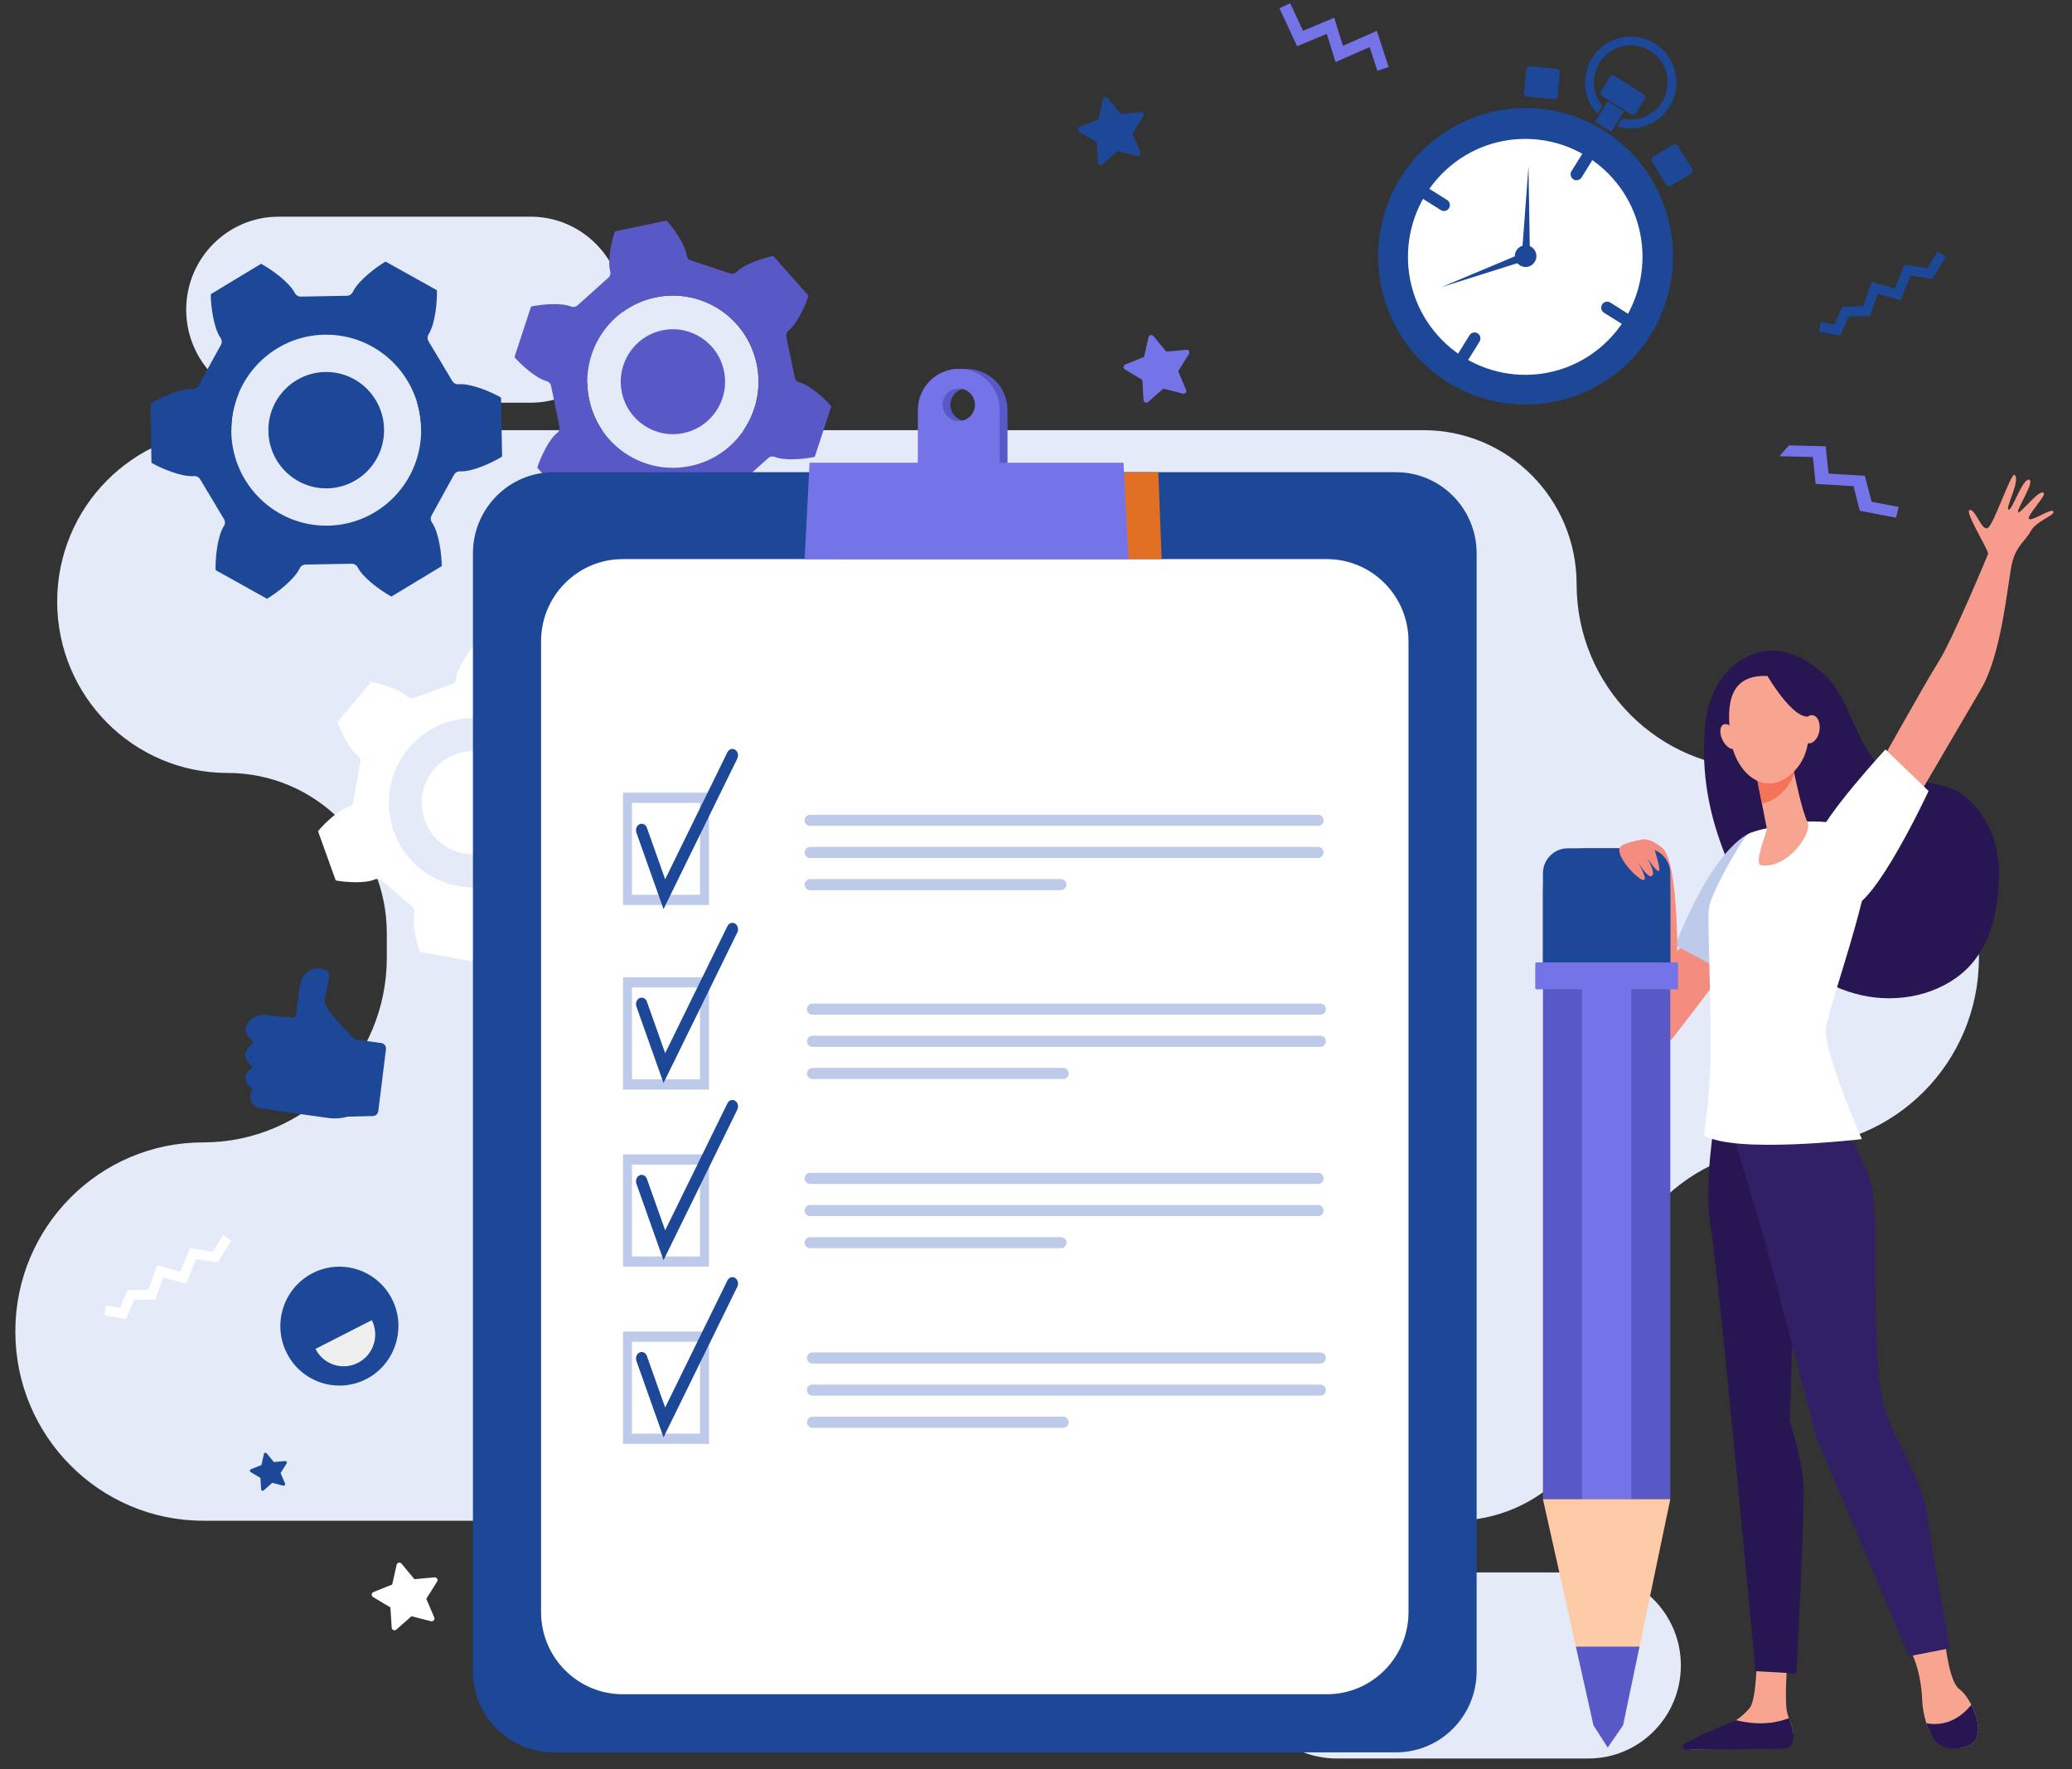 <svg width="82" height="70" viewBox="0 0 82 70" fill="none" xmlns="http://www.w3.org/2000/svg">
<rect x="0" y="0" width="82" height="70" fill="#333333" stroke="none"/>
<g clip-path="url(#clip0_41_5609)">
<path d="M52.853 2.458L54.204 1.863L54.511 2.801L54.958 2.653L54.489 1.22L53.146 1.812L52.803 0.702L51.568 1.22L51.06 0.128L50.634 0.329L51.333 1.831L52.508 1.339L52.853 2.458Z" fill="#7473E8"/>
<path d="M15.308 37.893V36.923C15.308 33.422 12.486 30.584 9.005 30.584C5.281 30.584 2.263 27.548 2.263 23.802C2.263 20.057 5.281 17.021 9.005 17.021H56.338C59.683 17.021 62.395 19.749 62.395 23.114C62.395 27.146 65.645 30.415 69.655 30.415H70.874C74.984 30.415 78.316 33.766 78.316 37.9C78.316 42.034 74.984 45.385 70.874 45.385C66.865 45.385 63.615 48.654 63.615 52.687V54.079C63.615 57.443 60.902 60.172 57.557 60.172H8.048C3.939 60.172 0.607 56.82 0.607 52.687V52.679C0.607 48.55 3.935 45.202 8.041 45.202C12.055 45.202 15.308 41.93 15.308 37.893Z" fill="#E4EAF8"/>
<path d="M38.251 14.595C39.146 14.595 39.872 15.325 39.872 16.224V18.665H36.631V16.224C36.631 15.414 37.138 14.595 37.918 14.595H38.251ZM38.251 16.661C38.605 16.661 38.892 16.373 38.892 16.017C38.892 15.662 38.605 15.373 38.251 15.373C37.898 15.373 37.611 15.662 37.611 16.017C37.611 16.373 37.898 16.661 38.251 16.661Z" fill="#5858C6"/>
<path d="M11.029 8.573H20.997C23.018 8.573 24.656 10.221 24.656 12.254V12.254C24.656 14.287 23.018 15.935 20.997 15.935H11.029C9.008 15.935 7.369 14.287 7.369 12.254V12.254C7.369 10.221 9.008 8.573 11.029 8.573Z" fill="#E4EAF8"/>
<path d="M25.942 11.767C27.774 11.384 29.567 12.568 29.948 14.41C30.328 16.253 29.152 18.057 27.32 18.439C25.488 18.822 23.694 17.639 23.314 15.796C22.933 13.953 24.11 12.15 25.942 11.767Z" fill="#E4EAF8"/>
<path d="M9.155 17.088C9.118 15.001 10.77 13.28 12.845 13.243C14.919 13.206 16.631 14.868 16.667 16.954C16.704 19.041 15.052 20.762 12.977 20.799C10.903 20.836 9.192 19.174 9.155 17.088Z" fill="#E4EAF8"/>
<path d="M52.894 69.579H62.861C64.883 69.579 66.521 67.931 66.521 65.898C66.521 63.865 64.883 62.217 62.861 62.217H52.894C50.873 62.217 49.234 63.865 49.234 65.898C49.234 67.931 50.873 69.579 52.894 69.579Z" fill="#E4EAF8"/>
<path d="M76.975 64.951C76.975 64.951 77.132 66.539 77.538 66.83C77.943 67.122 78.484 68.2 78.213 68.783C78.129 68.965 77.96 69.07 77.768 69.129C77.198 69.303 76.592 69.01 76.349 68.47C76.214 68.169 76.095 67.767 76.071 67.26C76.01 65.97 75.605 65.315 75.605 65.315L76.974 64.951H76.975Z" fill="#F7A491"/>
<path d="M70.743 65.601C70.743 65.601 70.615 67.203 70.719 67.723C70.775 68.002 71.084 68.576 70.942 68.838C70.8 69.1 70.638 69.166 70.638 69.166L66.959 69.225C66.759 69.228 66.891 69.1 67.053 68.983C67.317 68.79 67.53 68.663 68.375 68.259C68.43 68.233 68.631 68.106 68.703 68.063C68.887 67.952 69.071 67.778 69.229 67.603C69.493 67.312 69.516 65.902 69.516 65.902L70.742 65.601H70.743Z" fill="#F7A491"/>
<path d="M67.868 44.311C67.868 44.311 67.405 46.911 67.709 48.616C68.013 50.321 69.473 66.124 69.473 66.124L71.095 66.215C71.095 66.215 71.435 59.614 71.374 58.696C71.314 57.777 70.833 56.241 70.833 56.241L70.994 50.911L68.947 43.91L67.869 44.311L67.868 44.311Z" fill="#271651"/>
<path d="M71.748 42.883C71.748 42.883 73.779 45.418 74.083 46.991C74.387 48.565 73.994 53.65 74.579 55.712C74.896 56.828 76.096 58.552 76.278 59.995C76.461 61.437 77.176 65.216 77.176 65.216L75.555 65.534L71.898 56.936L69.817 48.981L68.073 43.173L71.747 42.883L71.748 42.883Z" fill="#312066"/>
<path d="M76.239 68.186C77.123 68.346 77.711 67.835 78.016 67.452C78.241 67.886 78.379 68.427 78.213 68.783C78.068 69.097 77.672 69.183 77.337 69.195C76.983 69.208 76.651 69.024 76.476 68.719C76.394 68.577 76.309 68.4 76.238 68.187L76.239 68.186Z" fill="#271651"/>
<path d="M68.704 68.063C69.677 68.309 70.396 68.142 70.798 67.981C70.902 68.272 71.039 68.637 70.966 68.847C70.877 69.105 70.75 69.184 70.638 69.187C69.749 69.21 67.383 69.22 66.705 69.229C66.61 69.23 66.559 69.121 66.619 69.049C66.788 68.85 68.632 68.106 68.704 68.062V68.063Z" fill="#271651"/>
<path d="M67.528 28.364C67.816 26.48 69.51 25.125 71.283 26.04C71.681 26.245 72.221 26.662 72.497 27.018C73.254 27.996 73.437 29.207 74.24 30.147C74.932 30.957 76.779 30.804 77.641 31.427C78.504 32.051 79.109 33.168 79.109 34.505C79.109 36 78.773 37.587 77.621 38.532C76.47 39.477 74.833 39.713 73.401 39.312C71.969 38.912 70.74 37.93 69.856 36.729C68.972 35.527 68.347 34.21 67.906 32.782C67.414 31.189 67.342 29.582 67.528 28.365V28.364Z" fill="#271651"/>
<path d="M74.014 30.92C74.014 30.92 76.19 27.014 76.719 26.183C77.249 25.353 78.627 22.054 78.677 21.924C78.726 21.793 77.727 20.232 77.95 20.179C78.173 20.125 78.419 21.002 78.658 20.897C78.895 20.793 79.591 18.682 79.726 18.787C79.98 18.982 79.352 20.096 79.487 20.166C79.622 20.236 80.031 18.941 80.297 18.98C80.562 19.018 79.792 20.167 79.866 20.268C79.94 20.37 80.74 19.287 80.885 19.517C80.964 19.643 80.15 20.463 80.306 20.539C80.462 20.616 81.187 20.087 81.263 20.239C81.34 20.392 80.594 20.601 80.37 21.012C80.147 21.423 79.767 21.601 79.609 22.363C79.451 23.124 79.215 25.881 78.406 27.256C77.598 28.631 75.819 31.674 75.819 31.674L74.013 30.92H74.014Z" fill="#F79C8D"/>
<path d="M67.889 35.559L69.633 36.566C69.633 36.566 66.323 40.949 66.133 41.15L64.74 39.91L67.889 35.559H67.889Z" fill="#F48C7F"/>
<path d="M69.337 32.939C69.337 32.939 67.983 33.198 66.296 37.401L68.616 38.65L70.269 36.068L69.337 32.939Z" fill="#BDCAE9"/>
<path d="M64.99 33.216C64.99 33.216 65.296 33.128 65.801 33.565C66.425 34.105 66.46 38.251 66.296 39.7L66.132 41.15C66.132 41.15 64.861 40.7 64.561 39.144C64.261 37.588 64.147 33.541 64.147 33.541L64.99 33.216Z" fill="#F48C7F"/>
<path d="M71.505 32.509C71.505 32.509 73.21 32.401 73.884 33.138C74.559 33.876 72.388 39.714 72.265 40.654C72.142 41.593 73.684 45.072 73.684 45.072C73.684 45.072 68.579 45.673 67.434 44.912C67.434 44.912 67.677 43.333 67.695 41.918C67.728 39.406 67.556 36.339 67.634 35.91C67.757 35.239 68.885 33.314 69.13 33.046C69.376 32.777 71.504 32.509 71.504 32.509H71.505Z" fill="white"/>
<path d="M70.937 30.223C70.937 30.223 70.946 30.273 70.961 30.359C71.038 30.771 71.33 32.136 71.528 32.511C71.767 32.964 70.71 34.411 69.692 34.234C69.389 34.181 69.948 32.905 69.921 32.77C69.87 32.511 69.8 32.158 69.728 31.796C69.688 31.591 69.647 31.384 69.609 31.19C69.5 30.637 69.412 30.184 69.412 30.184L70.936 30.222L70.937 30.223Z" fill="#F7A491"/>
<path d="M70.962 30.359C70.946 30.273 70.937 30.222 70.937 30.222L69.412 30.184C69.412 30.184 69.501 30.636 69.61 31.19C69.648 31.383 69.689 31.589 69.729 31.792C69.964 31.758 70.21 31.642 70.457 31.426C70.726 31.19 70.902 30.906 71.008 30.603C70.99 30.506 70.974 30.422 70.962 30.359Z" fill="#F47458"/>
<path d="M69.911 26.744C69.911 26.744 70.63 26.66 71.08 27.246C71.531 27.83 72.016 29.639 70.897 30.622C69.778 31.606 68.672 30.493 68.508 29.312C68.344 28.133 68.281 26.701 69.911 26.744Z" fill="#F7A491"/>
<path d="M68.177 29.295C68.311 29.555 68.535 29.7 68.678 29.617C68.821 29.535 68.829 29.256 68.695 28.996C68.562 28.735 68.338 28.591 68.195 28.673C68.052 28.756 68.044 29.034 68.177 29.295V29.295Z" fill="#F7A491"/>
<path d="M69.831 26.551C69.831 26.551 70.791 28.27 71.478 28.35C72.164 28.429 72.255 29.343 72.255 29.343C72.255 29.343 72.01 27.237 71.329 26.831C70.65 26.425 69.831 26.55 69.831 26.55L69.831 26.551Z" fill="#271651"/>
<path d="M71.297 28.782C71.241 29.088 71.354 29.368 71.548 29.408C71.743 29.448 71.946 29.233 72.002 28.927C72.058 28.622 71.945 28.342 71.751 28.302C71.556 28.262 71.353 28.477 71.297 28.782Z" fill="#F7A491"/>
<path d="M74.616 29.654C74.616 29.654 72.209 32.252 71.851 33.299C71.493 34.346 72.2 35.844 73.176 35.91C74.152 35.975 76.324 31.298 76.324 31.298L74.616 29.654H74.616Z" fill="white"/>
<path d="M62.751 33.565H64.415C65.348 33.565 66.103 34.326 66.103 35.263V59.318H61.062V35.263C61.062 34.325 61.817 33.565 62.75 33.565H62.751Z" fill="#5858C6"/>
<path d="M62.605 33.565H64.561V59.318H62.605V33.565Z" fill="#7473E8"/>
<path d="M64.234 68.265L63.625 69.148L63.062 68.265L62.365 65.147H64.885L64.234 68.265Z" fill="#5858C6"/>
<path d="M64.885 65.147H62.366L61.062 59.318H66.103L64.885 65.147Z" fill="#FCCAA7"/>
<path d="M62.047 33.565H65.119C65.663 33.565 66.103 34.008 66.103 34.555V38.081H61.062V34.555C61.062 34.008 61.503 33.565 62.046 33.565H62.047Z" fill="#1D4898"/>
<path d="M66.363 39.144H60.803C60.778 39.144 60.758 39.124 60.758 39.099V38.126C60.758 38.101 60.778 38.081 60.803 38.081H66.363C66.388 38.081 66.408 38.101 66.408 38.126V39.099C66.408 39.124 66.388 39.144 66.363 39.144Z" fill="#7473E8"/>
<path d="M13.978 31.737C13.962 31.824 13.899 31.895 13.814 31.92C13.398 32.041 12.838 32.581 12.586 32.889L13.286 34.836C13.675 34.911 14.449 34.967 14.845 34.793C14.927 34.758 15.02 34.772 15.088 34.829L16.325 35.878C16.392 35.935 16.422 36.027 16.401 36.112C16.297 36.535 16.482 37.292 16.621 37.666L18.648 38.031C18.907 37.729 19.342 37.083 19.39 36.651C19.4 36.563 19.459 36.487 19.542 36.458L21.064 35.905C21.147 35.875 21.24 35.895 21.304 35.956C21.616 36.258 22.36 36.475 22.752 36.541L24.079 34.959C23.949 34.582 23.61 33.88 23.262 33.621C23.191 33.569 23.156 33.48 23.171 33.393L23.456 31.79C23.472 31.703 23.536 31.632 23.62 31.607C24.036 31.486 24.596 30.946 24.848 30.639L24.148 28.691C23.759 28.616 22.986 28.56 22.589 28.735C22.508 28.77 22.414 28.756 22.346 28.699L21.109 27.65C21.042 27.592 21.012 27.501 21.034 27.415C21.137 26.993 20.952 26.235 20.813 25.862L18.787 25.497C18.527 25.799 18.092 26.445 18.044 26.877C18.034 26.965 17.975 27.04 17.892 27.07L16.37 27.623C16.287 27.653 16.194 27.633 16.13 27.572C15.818 27.27 15.073 27.053 14.683 26.987L13.355 28.57C13.486 28.947 13.824 29.648 14.172 29.907C14.243 29.96 14.279 30.049 14.263 30.136L13.978 31.738V31.737ZM17.167 30.449C17.889 29.588 19.168 29.479 20.024 30.205C20.88 30.931 20.988 32.217 20.266 33.078C19.545 33.939 18.265 34.048 17.409 33.322C16.553 32.596 16.445 31.309 17.167 30.449ZM16.173 29.606C17.358 28.193 19.457 28.014 20.862 29.205C22.267 30.397 22.445 32.509 21.26 33.921C20.075 35.334 17.976 35.513 16.571 34.322C15.167 33.13 14.988 31.019 16.173 29.606Z" fill="white"/>
<path d="M22.851 12.087C22.784 12.147 22.689 12.163 22.605 12.13C22.197 11.964 21.411 12.043 21.017 12.13L20.36 14.131C20.625 14.437 21.209 14.971 21.636 15.083C21.723 15.105 21.79 15.176 21.808 15.264L22.143 16.887C22.161 16.976 22.128 17.067 22.057 17.122C21.71 17.396 21.385 18.119 21.263 18.506L22.658 20.079C23.055 20.001 23.806 19.759 24.115 19.443C24.178 19.378 24.273 19.356 24.358 19.384L25.922 19.903C26.007 19.931 26.07 20.006 26.082 20.096C26.143 20.535 26.605 21.18 26.877 21.479L28.929 21.051C29.06 20.667 29.227 19.891 29.11 19.463C29.086 19.376 29.113 19.283 29.18 19.223L30.409 18.12C30.477 18.06 30.572 18.044 30.655 18.077C31.064 18.243 31.849 18.164 32.244 18.077L32.901 16.076C32.636 15.77 32.051 15.236 31.625 15.124C31.538 15.101 31.471 15.031 31.453 14.942L31.118 13.32C31.099 13.232 31.133 13.14 31.203 13.084C31.551 12.811 31.875 12.088 31.998 11.701L30.603 10.128C30.207 10.205 29.455 10.448 29.145 10.764C29.082 10.828 28.988 10.851 28.903 10.822L27.338 10.303C27.253 10.275 27.191 10.2 27.178 10.111C27.117 9.671 26.656 9.027 26.384 8.727L24.332 9.156C24.201 9.54 24.033 10.316 24.15 10.743C24.174 10.831 24.147 10.924 24.08 10.984L22.851 12.087H22.851ZM26.211 13.071C27.327 12.838 28.42 13.559 28.652 14.681C28.884 15.804 28.167 16.903 27.051 17.136C25.934 17.369 24.842 16.648 24.61 15.526C24.378 14.403 25.095 13.304 26.211 13.071ZM25.942 11.767C27.774 11.384 29.567 12.568 29.948 14.41C30.328 16.253 29.151 18.057 27.32 18.439C25.487 18.822 23.694 17.639 23.314 15.796C22.933 13.953 24.11 12.15 25.942 11.767Z" fill="#5858C6"/>
<path d="M7.615 15.391C7.714 15.396 7.808 15.343 7.856 15.255L8.742 13.648C8.79 13.56 8.784 13.452 8.728 13.37C8.449 12.966 8.342 12.092 8.34 11.642L10.332 10.437C10.726 10.651 11.443 11.156 11.667 11.593C11.712 11.682 11.805 11.738 11.905 11.736L13.731 11.703C13.831 11.701 13.921 11.643 13.964 11.553C14.172 11.108 14.871 10.578 15.258 10.35L17.291 11.483C17.304 11.933 17.227 12.81 16.963 13.224C16.91 13.308 16.908 13.416 16.959 13.502L17.9 15.076C17.951 15.162 18.047 15.211 18.146 15.203C18.634 15.163 19.44 15.506 19.828 15.729L19.87 18.066C19.489 18.303 18.695 18.674 18.207 18.651C18.108 18.646 18.014 18.699 17.966 18.787L17.081 20.394C17.032 20.482 17.038 20.59 17.095 20.672C17.373 21.076 17.48 21.95 17.483 22.4L15.491 23.604C15.097 23.391 14.38 22.886 14.156 22.448C14.11 22.359 14.018 22.304 13.919 22.306L12.092 22.338C11.992 22.34 11.902 22.398 11.86 22.489C11.651 22.933 10.952 23.464 10.566 23.691L8.533 22.558C8.519 22.109 8.596 21.231 8.86 20.817C8.914 20.733 8.916 20.625 8.864 20.539L7.923 18.965C7.872 18.879 7.776 18.83 7.677 18.838C7.189 18.878 6.383 18.535 5.994 18.312L5.953 15.975C6.334 15.738 7.127 15.367 7.616 15.39L7.615 15.391ZM9.154 17.088C9.191 19.174 10.903 20.836 12.977 20.799C15.052 20.762 16.703 19.041 16.667 16.954C16.63 14.868 14.919 13.206 12.844 13.243C10.77 13.28 9.118 15.001 9.154 17.088Z" fill="#1D4898"/>
<path d="M12.87 14.719C14.134 14.697 15.176 15.709 15.199 16.98C15.221 18.251 14.214 19.3 12.951 19.323C11.687 19.345 10.644 18.333 10.622 17.062C10.599 15.791 11.606 14.742 12.87 14.719Z" fill="#1D4898"/>
<path d="M72.831 13.281L73.162 12.521L74.004 12.503L74.316 11.624L75.218 11.882L75.614 10.904L76.475 11.039L77.008 10.161L76.678 9.958L76.278 10.614L75.371 10.472L74.99 11.412L74.073 11.15L73.729 12.119L72.907 12.137L72.599 12.841L72.057 12.74L71.986 13.123L72.831 13.281Z" fill="#1D4898"/>
<path d="M4.976 52.195L5.307 51.435L6.149 51.416L6.461 50.538L7.363 50.796L7.759 49.819L8.619 49.953L9.153 49.075L8.823 48.872L8.423 49.528L7.516 49.386L7.135 50.326L6.218 50.063L5.874 51.033L5.052 51.051L4.744 51.755L4.202 51.654L4.131 52.037L4.976 52.195Z" fill="white"/>
<path d="M10.437 58.97L10.774 58.673L11.209 58.784C11.258 58.797 11.301 58.747 11.281 58.7L11.104 58.285L11.343 57.904C11.37 57.861 11.336 57.805 11.285 57.809L10.839 57.85L10.552 57.503C10.52 57.464 10.456 57.479 10.445 57.529L10.346 57.969L9.929 58.136C9.882 58.155 9.876 58.22 9.921 58.247L10.306 58.478L10.335 58.928C10.338 58.979 10.399 59.005 10.437 58.97H10.437Z" fill="#1D4898"/>
<path d="M43.633 6.505L44.234 5.975L45.008 6.174C45.096 6.196 45.172 6.107 45.136 6.023L44.821 5.285L45.248 4.606C45.296 4.528 45.236 4.428 45.145 4.437L44.349 4.51L43.839 3.892C43.781 3.821 43.667 3.849 43.647 3.938L43.471 4.721L42.729 5.019C42.644 5.052 42.635 5.169 42.713 5.216L43.4 5.627L43.452 6.428C43.458 6.52 43.566 6.564 43.633 6.504L43.633 6.505Z" fill="#1D4898"/>
<path d="M45.438 15.907L46.039 15.378L46.813 15.576C46.901 15.599 46.977 15.51 46.941 15.426L46.626 14.687L47.052 14.008C47.101 13.931 47.04 13.831 46.95 13.84L46.154 13.912L45.644 13.294C45.586 13.224 45.473 13.252 45.453 13.341L45.276 14.124L44.534 14.421C44.45 14.455 44.44 14.572 44.519 14.619L45.205 15.03L45.257 15.832C45.263 15.923 45.371 15.968 45.439 15.907H45.438Z" fill="#7473E8"/>
<path d="M15.683 64.48L16.284 63.951L17.058 64.149C17.146 64.171 17.222 64.082 17.186 63.998L16.871 63.26L17.298 62.581C17.346 62.503 17.286 62.404 17.195 62.412L16.4 62.485L15.889 61.867C15.831 61.797 15.718 61.824 15.698 61.913L15.521 62.697L14.779 62.994C14.695 63.028 14.685 63.144 14.764 63.191L15.45 63.602L15.502 64.404C15.508 64.495 15.616 64.54 15.684 64.48L15.683 64.48Z" fill="white"/>
<path d="M70.794 17.621L72.253 17.658L72.365 18.738L73.803 18.825L74.07 19.853L75.141 20.058L75.037 20.484L73.604 20.211L73.351 19.237L71.855 19.147L71.745 18.084L70.423 18.051L70.794 17.621Z" fill="#7473E8"/>
<path d="M11.348 53.536C11.94 54.711 13.38 55.17 14.54 54.543C15.632 53.952 16.076 52.585 15.542 51.459C14.974 50.263 13.542 49.778 12.375 50.374C11.223 50.962 10.764 52.378 11.348 53.535V53.536Z" fill="#1D4898"/>
<path d="M14.714 52.236C15.027 52.855 14.781 53.612 14.165 53.925C13.55 54.24 12.797 53.992 12.485 53.373L14.714 52.236Z" fill="#EFEFEF"/>
<path d="M58.438 21.894V66.127C58.438 67.9 57.01 69.337 55.247 69.337H21.908C20.146 69.337 18.717 67.9 18.717 66.127V21.894C18.717 20.121 20.146 18.684 21.908 18.684H55.247C57.01 18.684 58.438 20.121 58.438 21.894Z" fill="#1D4898"/>
<path d="M55.742 63.788V25.373C55.742 23.579 54.294 22.123 52.511 22.123H24.644C22.861 22.123 21.413 23.579 21.413 25.373V63.788C21.413 65.581 22.861 67.037 24.644 67.037H52.511C54.294 67.037 55.742 65.581 55.742 63.788Z" fill="white"/>
<path d="M28.058 35.808H24.656V31.365H28.058V35.808Z" fill="#BDCAE9"/>
<path d="M25.01 35.404V31.768H27.703V35.404H25.01Z" fill="white"/>
<path d="M29.094 29.665C28.985 29.596 28.849 29.641 28.788 29.764L26.324 34.79L25.602 32.754C25.556 32.623 25.425 32.56 25.31 32.613C25.195 32.666 25.14 32.815 25.186 32.946L26.259 35.972L29.18 30.013C29.24 29.89 29.201 29.734 29.093 29.665H29.094Z" fill="#1D4898"/>
<path d="M28.058 43.111H24.656V38.667H28.058V43.111Z" fill="#BDCAE9"/>
<path d="M25.01 42.706V39.071H27.703V42.706H25.01Z" fill="white"/>
<path d="M29.094 36.546C28.985 36.477 28.849 36.522 28.788 36.645L26.324 41.671L25.602 39.635C25.556 39.504 25.425 39.441 25.31 39.494C25.195 39.547 25.14 39.696 25.186 39.827L26.259 42.853L29.18 36.894C29.24 36.771 29.201 36.615 29.093 36.546H29.094Z" fill="#1D4898"/>
<path d="M28.058 50.12H24.656V45.677H28.058V50.12Z" fill="#BDCAE9"/>
<path d="M25.01 49.716V46.081H27.703V49.716H25.01Z" fill="white"/>
<path d="M29.094 43.556C28.985 43.487 28.849 43.532 28.788 43.655L26.324 48.681L25.602 46.645C25.556 46.514 25.425 46.451 25.31 46.504C25.195 46.557 25.14 46.706 25.186 46.837L26.259 49.863L29.18 43.904C29.24 43.781 29.201 43.625 29.093 43.556H29.094Z" fill="#1D4898"/>
<path d="M28.058 57.13H24.656V52.687H28.058V57.13Z" fill="#BDCAE9"/>
<path d="M25.01 56.726V53.091H27.703V56.726H25.01Z" fill="white"/>
<path d="M29.094 50.566C28.985 50.497 28.849 50.541 28.788 50.665L26.324 55.691L25.602 53.656C25.556 53.524 25.425 53.461 25.31 53.514C25.195 53.567 25.14 53.716 25.186 53.847L26.259 56.873L29.18 50.914C29.24 50.791 29.201 50.635 29.093 50.566L29.094 50.566Z" fill="#1D4898"/>
<path d="M52.163 32.678H32.06C31.94 32.678 31.842 32.579 31.842 32.458C31.842 32.337 31.94 32.239 32.06 32.239H52.163C52.284 32.239 52.381 32.337 52.381 32.458C52.381 32.579 52.284 32.678 52.163 32.678Z" fill="#BDCAE9"/>
<path d="M52.163 33.949H32.06C31.94 33.949 31.842 33.851 31.842 33.73C31.842 33.609 31.94 33.511 32.06 33.511H52.163C52.284 33.511 52.381 33.609 52.381 33.73C52.381 33.851 52.284 33.949 52.163 33.949Z" fill="#BDCAE9"/>
<path d="M41.985 34.783H32.07C31.956 34.783 31.854 34.867 31.844 34.98C31.831 35.111 31.933 35.221 32.061 35.221H41.986C42.106 35.221 42.204 35.122 42.204 35.001C42.204 34.88 42.106 34.782 41.986 34.782L41.985 34.783Z" fill="#BDCAE9"/>
<path d="M52.255 40.15H32.152C32.032 40.15 31.934 40.052 31.934 39.931C31.934 39.81 32.032 39.711 32.152 39.711H52.255C52.375 39.711 52.473 39.81 52.473 39.931C52.473 40.052 52.375 40.15 52.255 40.15Z" fill="#BDCAE9"/>
<path d="M52.255 41.422H32.152C32.032 41.422 31.934 41.324 31.934 41.203C31.934 41.082 32.032 40.983 32.152 40.983H52.255C52.375 40.983 52.473 41.082 52.473 41.203C52.473 41.324 52.375 41.422 52.255 41.422Z" fill="#BDCAE9"/>
<path d="M42.077 42.255H32.162C32.048 42.255 31.946 42.339 31.936 42.453C31.923 42.583 32.025 42.694 32.153 42.694H42.078C42.198 42.694 42.296 42.595 42.296 42.474C42.296 42.353 42.198 42.255 42.078 42.255H42.077Z" fill="#BDCAE9"/>
<path d="M52.163 46.846H32.06C31.94 46.846 31.842 46.748 31.842 46.627C31.842 46.506 31.94 46.408 32.06 46.408H52.163C52.284 46.408 52.381 46.506 52.381 46.627C52.381 46.748 52.284 46.846 52.163 46.846Z" fill="#BDCAE9"/>
<path d="M52.163 48.118H32.06C31.94 48.118 31.842 48.02 31.842 47.898C31.842 47.778 31.94 47.679 32.06 47.679H52.163C52.284 47.679 52.381 47.778 52.381 47.898C52.381 48.02 52.284 48.118 52.163 48.118Z" fill="#BDCAE9"/>
<path d="M41.985 48.951H32.07C31.956 48.951 31.854 49.035 31.844 49.148C31.831 49.279 31.933 49.389 32.061 49.389H41.986C42.106 49.389 42.204 49.291 42.204 49.17C42.204 49.049 42.106 48.951 41.986 48.951H41.985Z" fill="#BDCAE9"/>
<path d="M52.255 53.952H32.152C32.032 53.952 31.934 53.854 31.934 53.733C31.934 53.612 32.032 53.513 32.152 53.513H52.255C52.375 53.513 52.473 53.612 52.473 53.733C52.473 53.854 52.375 53.952 52.255 53.952Z" fill="#BDCAE9"/>
<path d="M52.255 55.223H32.152C32.032 55.223 31.934 55.125 31.934 55.004C31.934 54.883 32.032 54.785 32.152 54.785H52.255C52.375 54.785 52.473 54.883 52.473 55.004C52.473 55.125 52.375 55.223 52.255 55.223Z" fill="#BDCAE9"/>
<path d="M42.077 56.056H32.162C32.048 56.056 31.946 56.14 31.936 56.254C31.923 56.385 32.025 56.494 32.153 56.494H42.078C42.198 56.494 42.296 56.396 42.296 56.275C42.296 56.154 42.198 56.056 42.078 56.056L42.077 56.056Z" fill="#BDCAE9"/>
<path d="M45.973 22.123H33.156L33.288 18.684H45.841L45.973 22.123Z" fill="#E27023"/>
<path d="M31.843 22.123H44.66L44.464 18.31H32.039L31.843 22.123Z" fill="#7473E8"/>
<path d="M37.944 14.595C38.839 14.595 39.565 15.325 39.565 16.224V18.665H36.324V16.224C36.324 15.325 37.05 14.595 37.944 14.595ZM37.944 16.661C38.298 16.661 38.584 16.373 38.584 16.017C38.584 15.662 38.298 15.373 37.944 15.373C37.591 15.373 37.304 15.662 37.304 16.017C37.304 16.373 37.591 16.661 37.944 16.661Z" fill="#7473E8"/>
<path d="M15.089 41.271L14.044 41.124C14.044 41.124 12.845 39.971 12.848 39.616C12.85 39.261 13.156 38.547 12.963 38.428C12.77 38.31 12.345 38.184 12.015 38.614C11.775 38.926 11.792 40.175 11.659 40.242C11.576 40.284 10.973 40.216 10.533 40.159C10.244 40.122 9.959 40.249 9.792 40.49H9.792C9.679 40.653 9.695 40.873 9.83 41.017L10.04 41.242L9.826 41.465C9.667 41.631 9.671 41.895 9.835 42.056L10.002 42.22L9.859 42.349C9.674 42.515 9.673 42.806 9.858 42.973L10.008 43.108L9.977 43.151C9.852 43.328 9.882 43.572 10.046 43.713L10.198 43.843L12.98 44.234C13.24 44.271 13.506 44.254 13.759 44.184L14.761 44.159C14.868 44.156 14.957 44.074 14.971 43.967L15.275 41.514C15.29 41.395 15.207 41.287 15.09 41.27L15.089 41.271Z" fill="#1D4898"/>
<path d="M65.198 33.289L64.968 33.224C64.968 33.224 64.166 33.351 64.096 33.553C63.965 33.926 64.831 34.819 65.041 34.819C65.251 34.819 64.752 33.991 64.752 33.991C64.752 33.991 65.188 34.77 65.369 34.661C65.551 34.553 65.178 33.937 65.178 33.937C65.178 33.937 65.577 34.536 65.654 34.459C65.73 34.383 65.468 33.576 65.468 33.576L65.198 33.289V33.289Z" fill="#F48C7F"/>
<path d="M57.282 15.117C60.011 16.833 63.618 15.996 65.324 13.252C67.029 10.508 66.197 6.88 63.469 5.164C60.74 3.448 57.133 4.285 55.427 7.029C53.722 9.773 54.554 13.402 57.282 15.117Z" fill="#1D4898"/>
<path d="M57.362 14.988C60.02 16.659 63.533 15.844 65.195 13.171C66.856 10.498 66.046 6.964 63.388 5.293C60.731 3.622 57.217 4.437 55.556 7.11C53.894 9.783 54.705 13.317 57.362 14.988Z" fill="#1D4898"/>
<path d="M57.079 13.464C55.267 11.641 55.267 8.686 57.079 6.863C58.892 5.04 61.831 5.04 63.643 6.863C65.456 8.686 65.456 11.641 63.643 13.464C61.831 15.287 58.892 15.287 57.079 13.464Z" fill="white"/>
<path d="M58.042 13.895C60.098 15.188 62.818 14.558 64.104 12.489C65.39 10.42 64.763 7.684 62.706 6.391C60.649 5.097 57.929 5.728 56.643 7.797C55.358 9.867 55.984 12.602 58.042 13.895Z" fill="white"/>
<path d="M63.727 11.972L64.395 12.392C64.504 12.461 64.538 12.607 64.469 12.718C64.401 12.828 64.256 12.862 64.146 12.793L63.478 12.373C63.368 12.304 63.335 12.158 63.403 12.048C63.472 11.937 63.617 11.903 63.727 11.972Z" fill="#1D4898"/>
<path d="M58.48 13.19C58.589 13.259 58.623 13.405 58.554 13.515L58.137 14.187C58.068 14.297 57.923 14.331 57.813 14.262C57.704 14.193 57.67 14.047 57.739 13.937L58.156 13.265C58.225 13.155 58.37 13.121 58.48 13.19Z" fill="#1D4898"/>
<path d="M56.602 7.493L57.27 7.913C57.379 7.982 57.413 8.128 57.344 8.238C57.276 8.348 57.131 8.382 57.021 8.313L56.353 7.893C56.243 7.824 56.21 7.678 56.278 7.568C56.347 7.458 56.492 7.424 56.602 7.493Z" fill="#1D4898"/>
<path d="M62.934 6.024C63.044 6.093 63.077 6.239 63.009 6.349L62.592 7.021C62.523 7.131 62.378 7.165 62.268 7.096C62.158 7.027 62.125 6.881 62.193 6.771L62.611 6.099C62.679 5.988 62.824 5.955 62.934 6.024Z" fill="#1D4898"/>
<path d="M61.642 3.798L61.727 2.873C61.733 2.797 61.678 2.73 61.602 2.723L60.547 2.626C60.471 2.618 60.405 2.674 60.398 2.75L60.313 3.675C60.307 3.752 60.362 3.819 60.437 3.826L61.492 3.923C61.568 3.93 61.635 3.874 61.642 3.798V3.798Z" fill="#1D4898"/>
<path d="M65.428 6.206L66.218 5.724C66.282 5.685 66.367 5.705 66.406 5.771L66.955 6.682C66.995 6.747 66.974 6.832 66.909 6.871L66.119 7.353C66.055 7.392 65.97 7.372 65.931 7.307L65.381 6.396C65.342 6.331 65.363 6.245 65.427 6.206H65.428Z" fill="#1D4898"/>
<path d="M64.554 4.524C64.616 4.563 64.699 4.544 64.738 4.481L65.09 3.914C65.129 3.851 65.11 3.768 65.048 3.729L63.897 3.005C63.835 2.966 63.752 2.985 63.713 3.048L63.361 3.615C63.322 3.678 63.341 3.761 63.403 3.8L64.554 4.524Z" fill="#1D4898"/>
<path d="M64.194 4.69C64.788 4.835 65.434 4.592 65.776 4.041C66.204 3.353 65.996 2.447 65.312 2.017C64.628 1.587 63.727 1.796 63.299 2.484C62.957 3.034 63.022 3.725 63.412 4.199L63.221 4.507C62.673 3.92 62.562 3.014 63.006 2.3C63.534 1.45 64.65 1.191 65.495 1.722C66.34 2.253 66.597 3.377 66.069 4.226C65.626 4.94 64.766 5.237 64.003 4.998L64.194 4.69V4.69Z" fill="#1D4898"/>
<path d="M63.53 5.064C63.396 4.98 63.259 4.902 63.121 4.829L63.63 4.011L64.265 4.41L63.763 5.218C63.687 5.165 63.609 5.114 63.529 5.064L63.53 5.064Z" fill="#1D4898"/>
<path d="M60.013 9.906C59.887 10.107 59.949 10.373 60.149 10.499C60.349 10.625 60.613 10.564 60.739 10.362C60.864 10.161 60.803 9.895 60.603 9.769C60.403 9.643 60.139 9.705 60.013 9.906Z" fill="#1D4898"/>
<path d="M60.49 6.587L60.225 10.128C60.219 10.217 60.285 10.294 60.374 10.301C60.463 10.308 60.54 10.241 60.547 10.152C60.547 10.138 60.55 10.296 60.49 6.587V6.587Z" fill="#1D4898"/>
<path d="M57.043 11.361L60.411 10.299C60.496 10.273 60.544 10.182 60.517 10.096C60.491 10.011 60.4 9.963 60.315 9.99C60.302 9.995 60.447 9.934 57.043 11.361V11.361Z" fill="#1D4898"/>
<path d="M60.227 10.041C60.176 10.123 60.201 10.232 60.283 10.283C60.365 10.335 60.473 10.31 60.524 10.227C60.575 10.145 60.55 10.037 60.468 9.985C60.387 9.933 60.279 9.959 60.227 10.041Z" fill="#1D4898"/>
</g>
<defs>
<clipPath id="clip0_41_5609">
<rect width="80.662" height="69.451" fill="white" transform="matrix(-1 0 0 1 81.269 0.128)"/>
</clipPath>
</defs>
</svg>
